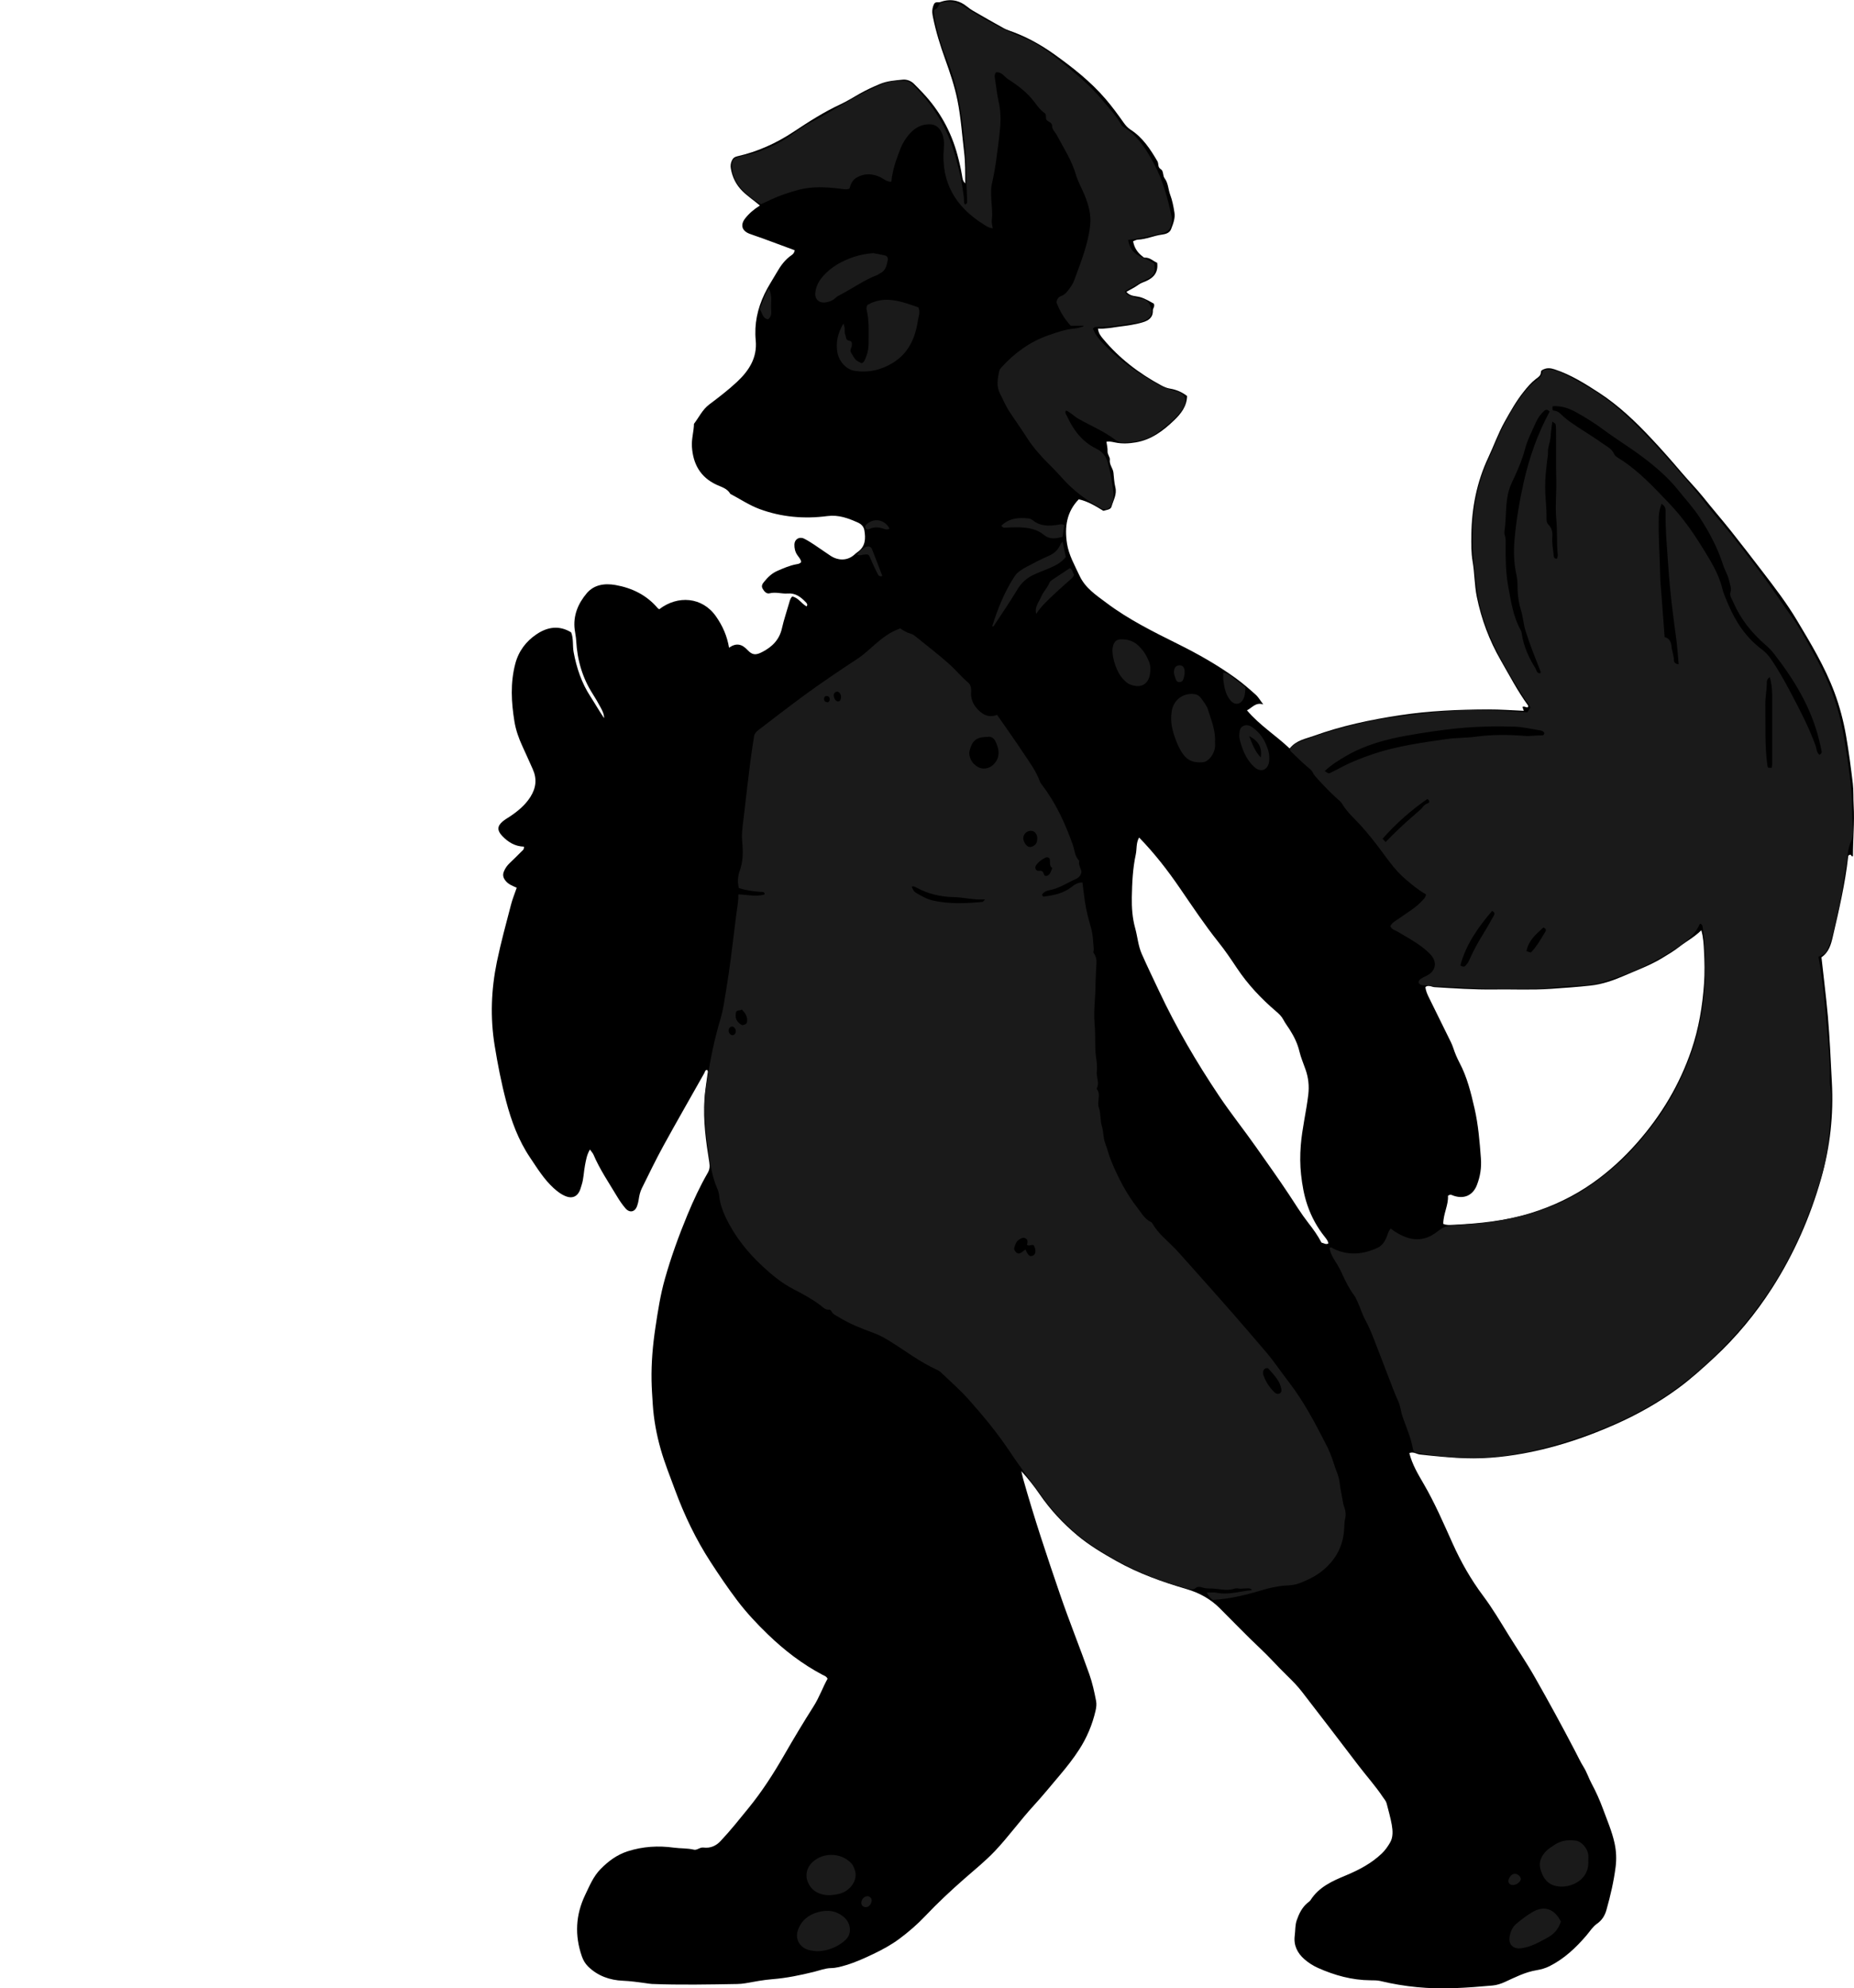 <?xml version="1.0" encoding="utf-8"?>
<!-- Generator: Adobe Illustrator 24.1.2, SVG Export Plug-In . SVG Version: 6.00 Build 0)  -->
<svg version="1.1" id="Layer_1" xmlns="http://www.w3.org/2000/svg" xmlns:xlink="http://www.w3.org/1999/xlink" x="0px" y="0px"
	 width="415.02" height="444.8" viewBox="0 0 415.02 444.8" style="enable-background:new 0 0 415.02 444.8;" xml:space="preserve">
<style type="text/css">
	.st0{fill:#1A1A1A;}
</style>
<g>
	<path d="M315.48,325.07c0.65,2.56,1.93,4.68,3.16,6.8c2.53,4.32,4.5,8.91,6.55,13.46c1.86,4.13,4.08,8.03,6.8,11.66
		c2.09,2.79,3.86,5.79,5.69,8.75c1.98,3.19,4.1,6.3,5.95,9.57c3.08,5.41,6.06,10.87,8.94,16.39c0.64,1.22,1.22,2.48,1.95,3.65
		c0.72,1.16,1.12,2.47,1.77,3.67c0.97,1.8,1.81,3.68,2.52,5.6c0.93,2.54,2.02,5.03,2.61,7.71c0.39,1.78,0.46,3.56,0.24,5.3
		c-0.41,3.25-1.16,6.46-2.05,9.62c-0.35,1.26-0.98,2.32-2.15,3.13c-0.92,0.64-1.56,1.69-2.32,2.58c-2.37,2.77-4.99,5.24-8.29,6.9
		c-0.94,0.47-1.91,0.73-2.92,0.9c-2.53,0.42-4.79,1.59-7.09,2.64c-0.89,0.4-1.81,0.7-2.75,0.78c-2.86,0.26-5.72,0.48-8.59,0.59
		c-5.57,0.22-11.07-0.29-16.49-1.6c-0.72-0.17-1.5-0.15-2.25-0.16c-4.11-0.03-7.98-1.1-11.69-2.75c-1.11-0.49-2.19-1.18-3.1-1.98
		c-1.55-1.37-2.43-3.09-2.14-5.28c0.15-1.14,0.06-2.31,0.45-3.43c0.5-1.44,1.15-2.78,2.33-3.81c0.26-0.22,0.58-0.41,0.76-0.69
		c1.88-2.95,4.86-4.26,7.92-5.53c2.9-1.21,5.69-2.67,8.01-4.88c0.76-0.72,1.35-1.57,1.86-2.44c0.72-1.22,0.62-2.66,0.39-4
		c-0.28-1.61-0.75-3.19-1.15-4.78c-0.14-0.55-0.53-0.95-0.83-1.4c-1.67-2.51-3.7-4.75-5.52-7.14c-4.19-5.49-8.37-10.98-12.6-16.43
		c-1-1.29-2.16-2.48-3.34-3.62c-2.07-1.99-3.95-4.16-6.06-6.13c-3.09-2.9-6.01-5.97-9.02-8.96c-2.08-2.07-4.59-3.44-7.38-4.26
		c-5.46-1.6-10.81-3.5-15.78-6.3c-3.04-1.71-6.05-3.5-8.73-5.74c-3.21-2.68-6.05-5.73-8.43-9.2c-1.23-1.79-2.57-3.49-4.08-5.14
		c0.14,0.58,0.25,1.16,0.41,1.74c2.45,8.69,5.31,17.25,8.24,25.79c2.06,6.01,4.45,11.91,6.57,17.9c0.69,1.95,1.12,3.95,1.51,5.96
		c0.14,0.73,0.05,1.5-0.13,2.24c-0.72,3.1-1.94,5.99-3.66,8.65c-1.3,2.01-2.77,3.88-4.32,5.71c-1.94,2.29-3.84,4.63-5.87,6.84
		c-3.01,3.28-5.6,6.9-8.66,10.14c-2.13,2.25-4.52,4.16-6.83,6.19c-3.03,2.66-5.98,5.41-8.75,8.33c-1.79,1.89-3.75,3.59-5.83,5.13
		c-1.8,1.34-3.8,2.42-5.83,3.39c-1.97,0.94-3.97,1.85-6.07,2.48c-1.11,0.34-2.22,0.65-3.41,0.67c-1.31,0.03-2.54,0.53-3.8,0.84
		c-3.05,0.75-6.11,1.39-9.26,1.64c-2.04,0.16-4.06,0.55-6.07,0.91c-0.61,0.11-1.22,0.15-1.83,0.17c-6.37,0.11-12.74,0.24-19.11-0.01
		c-0.47-0.02-0.95-0.12-1.42-0.18c-1.69-0.23-3.37-0.47-5.09-0.54c-2.93-0.13-5.62-1.07-7.79-3.2c-0.65-0.65-1.08-1.41-1.38-2.26
		c-1.63-4.68-1.4-9.27,0.74-13.73c0.97-2.03,1.83-4.15,3.45-5.79c1.74-1.77,3.66-3.21,6.1-3.99c3.4-1.08,6.82-1.28,10.32-0.8
		c1.49,0.2,3,0.1,4.48,0.45c0.42,0.1,0.8-0.12,1.18-0.28c0.31-0.13,0.6-0.24,0.98-0.19c1.51,0.18,2.77-0.36,3.8-1.46
		c2.21-2.34,4.2-4.85,6.23-7.34c3.04-3.72,5.63-7.75,8.02-11.91c2.12-3.68,4.3-7.32,6.58-10.9c1.26-1.98,2.02-4.18,3.12-6.16
		c-0.26-0.56-0.75-0.68-1.17-0.9c-4.51-2.39-8.5-5.46-12.17-9c-2.47-2.38-4.81-4.88-6.88-7.61c-2.1-2.78-4.06-5.67-5.96-8.6
		c-3.29-5.06-5.88-10.47-7.97-16.14c-1.11-3.01-2.32-5.99-3.2-9.09c-0.94-3.3-1.56-6.65-1.78-10.09c-0.11-1.77-0.24-3.54-0.27-5.32
		c-0.07-3.98,0.28-7.93,0.87-11.85c0.55-3.65,1.11-7.3,2.12-10.86c1.38-4.88,3.1-9.63,5.04-14.31c1.34-3.23,2.81-6.39,4.55-9.41
		c0.44-0.76,0.49-1.46,0.35-2.33c-0.76-4.66-1.39-9.33-1.09-14.07c0.12-1.9,0.44-3.8,0.69-5.69c0.04-0.33,0.19-0.64-0.1-0.93
		c-0.46,0.02-0.46,0.43-0.62,0.71c-3.05,5.42-6.16,10.81-9.15,16.26c-1.71,3.11-3.25,6.32-4.83,9.5c-0.39,0.79-0.59,1.67-0.71,2.56
		c-0.07,0.47-0.19,0.94-0.35,1.39c-0.47,1.38-1.68,1.65-2.63,0.52c-0.71-0.83-1.33-1.74-1.89-2.68c-1.82-3.05-3.84-6-5.24-9.29
		c-0.15-0.36-0.45-0.66-0.8-1.16c-0.72,1.19-0.88,2.38-1.11,3.54c-0.29,1.47-0.28,2.99-0.76,4.43c-0.15,0.45-0.26,0.93-0.47,1.36
		c-0.58,1.2-1.63,1.64-2.91,1.18c-1.11-0.4-2.03-1.11-2.9-1.9c-2.15-1.97-3.66-4.44-5.26-6.82c-2.59-3.84-4.18-8.15-5.35-12.6
		c-1.08-4.1-1.89-8.26-2.57-12.45c-1.02-6.3-0.78-12.52,0.5-18.74c0.89-4.29,2.05-8.51,3.15-12.74c0.32-1.25,0.82-2.46,1.29-3.83
		c-0.9-0.4-1.86-0.74-2.51-1.57c-0.51-0.65-0.69-1.26-0.36-2.07c0.29-0.72,0.71-1.31,1.26-1.84c0.89-0.85,1.78-1.71,2.64-2.59
		c0.27-0.27,0.68-0.49,0.58-1.12c-1.98-0.05-3.57-1.01-4.91-2.45c-1.09-1.17-1.08-2.12,0.11-3.15c0.51-0.45,1.12-0.78,1.69-1.16
		c1.77-1.19,3.38-2.51,4.56-4.36c1.29-2.04,1.5-4.06,0.52-6.23c-0.76-1.68-1.5-3.37-2.28-5.05c-0.84-1.81-1.5-3.66-1.82-5.63
		c-0.69-4.28-0.93-8.54,0.18-12.82c0.75-2.89,2.42-5.08,4.79-6.67c2.39-1.61,5.02-2.07,7.73-0.42c0.57,1.42,0.29,2.96,0.56,4.43
		c0.66,3.54,1.77,6.87,3.75,9.91c1.04,1.6,1.98,3.27,3.07,4.86c0-0.95-0.42-1.74-0.85-2.52c-0.53-0.96-1.06-1.92-1.66-2.84
		c-2.36-3.66-3.51-7.68-3.74-12c-0.04-0.81-0.23-1.62-0.33-2.43c-0.4-3.14,0.75-5.85,2.69-8.15c1.64-1.94,4.01-2.27,6.42-1.85
		c3.74,0.66,6.99,2.25,9.49,5.2c0.08,0.1,0.22,0.15,0.33,0.22c4.13-3.18,9.65-2.77,12.7,1.61c1.49,2.13,2.48,4.37,2.92,7
		c1.56-1.11,2.84-0.87,4.11,0.49c1.11,1.19,1.88,1.21,3.31,0.47c2.22-1.14,3.85-2.74,4.42-5.31c0.43-1.93,1.09-3.81,1.63-5.72
		c0.13-0.46,0.23-0.93,0.65-1.39c1.39,0.24,2.07,1.59,3.23,2.22c0.37-0.47-0.04-0.8-0.28-1.05c-1.07-1.11-2.26-1.97-3.94-1.84
		c-1.35,0.11-2.67-0.4-4.06-0.04c-0.7,0.18-1.24-0.45-1.58-1.09c-0.31-0.6,0.01-1.07,0.36-1.49c0.82-1.01,1.72-1.9,2.97-2.44
		c1.39-0.6,2.76-1.21,4.25-1.48c0.41-0.07,0.82-0.12,1.08-0.52c-0.1-0.63-0.55-1.07-0.89-1.57c-0.48-0.71-0.65-1.51-0.63-2.34
		c0.03-1.17,1.09-1.82,2.16-1.3c0.8,0.39,1.55,0.87,2.29,1.36c1.25,0.82,2.46,1.71,3.72,2.53c1.42,0.92,3.49,1.2,5.15-0.22
		c0.26-0.22,0.51-0.46,0.79-0.65c1.82-1.24,1.87-3.05,1.54-4.94c-0.14-0.8-0.73-1.36-1.42-1.67c-2.17-0.97-4.31-1.79-6.86-1.46
		c-5.15,0.68-10.28,0.24-15.17-1.57c-2.29-0.85-4.37-2.25-6.55-3.4c-0.69-1.24-2-1.53-3.15-2.07c-3.58-1.69-5.2-4.65-5.44-8.5
		c-0.11-1.73,0.43-3.39,0.46-5.1c1.12-1.45,1.87-3.16,3.41-4.32c2.13-1.6,4.25-3.22,6.19-5.03c2.67-2.49,4.6-5.39,4.22-9.33
		c-0.35-3.63,0.39-7.06,1.96-10.36c0.8-1.68,1.83-3.21,2.75-4.81c0.85-1.49,1.85-2.88,3.3-3.87c0.33-0.23,0.65-0.52,0.71-1.11
		c-2.4-0.89-4.82-1.79-7.25-2.68c-0.96-0.35-1.95-0.65-2.9-1.02c-1.68-0.66-2.05-1.98-0.94-3.41c0.89-1.14,1.99-2.06,3.3-2.89
		c-1.32-1.14-2.72-2.05-3.9-3.22c-1.42-1.41-2.25-3.07-2.59-5.02c-0.11-0.63-0.05-1.22,0.21-1.8c0.24-0.54,0.6-0.83,1.21-0.97
		c4.58-1.04,8.74-2.92,12.68-5.53c3.35-2.22,6.76-4.41,10.44-6.11c1.48-0.69,2.88-1.57,4.31-2.38c1.43-0.81,2.92-1.49,4.44-2.13
		c1.67-0.71,3.45-0.84,5.21-1c0.84-0.08,1.77,0.24,2.44,0.89c0.68,0.66,1.33,1.35,1.98,2.03c3.77,3.98,6.36,8.61,7.79,13.91
		c0.41,1.52,0.77,3.05,1.03,4.6c0.1,0.6,0.12,1.21,0.72,1.78c-0.01-2.41,0.03-4.7-0.25-7c-0.47-3.87-0.71-7.75-1.49-11.59
		c-0.65-3.18-1.67-6.2-2.76-9.22c-1.09-3.03-2.05-6.09-2.69-9.24c-0.08-0.4-0.17-0.81-0.19-1.21c-0.02-0.62,0.1-1.21,0.36-1.79
		c0.31-0.72,0.97-0.36,1.44-0.52c2.28-0.82,4.27-0.4,6.09,1.09c0.37,0.3,0.76,0.59,1.17,0.82c2.31,1.33,4.61,2.67,6.95,3.95
		c0.71,0.39,1.51,0.62,2.28,0.91c3.21,1.23,6.18,2.9,8.98,4.89c4.17,2.98,8.2,6.14,11.55,10.05c1.44,1.68,2.75,3.47,4.03,5.28
		c0.44,0.62,0.88,1.13,1.54,1.56c2.71,1.74,4.43,4.37,6.02,7.08c0.32,0.55-0.02,1.3,0.77,1.78c0.62,0.37,0.4,1.45,0.82,2
		c0.85,1.12,0.8,2.48,1.26,3.7c0.48,1.26,0.74,2.63,0.95,3.97c0.21,1.3-0.29,2.54-0.75,3.73c-0.33,0.86-1.24,1.11-2.03,1.21
		c-1.84,0.24-3.54,1.06-5.41,1.13c-0.32,0.01-0.64,0.21-1.06,0.35c0.24,1.37,0.89,2.42,1.92,3.25c0.21,0.17,0.46,0.45,0.68,0.43
		c1.18-0.07,1.93,0.82,2.79,1.15c0.33,2.56-1.22,3.67-3.31,4.43c-0.63,0.23-1.16,0.71-1.75,1.05c-0.58,0.34-1.18,0.65-1.83,1.01
		c0.83,1.08,2.11,0.9,3.17,1.22c1.12,0.34,2.08,0.95,2.97,1.43c0.29,0.68-0.24,1.04-0.22,1.51c0.05,1.61-0.96,2.28-2.32,2.68
		c-1.71,0.51-3.48,0.73-5.24,0.96c-1.55,0.2-3.08,0.53-4.72,0.43c0.1,1.07,0.66,1.72,1.16,2.32c3.63,4.36,8.06,7.73,13.04,10.41
		c0.6,0.32,1.23,0.59,1.92,0.7c1.42,0.23,2.7,0.79,3.82,1.65c-0.06,2.3-1.33,3.93-2.89,5.43c-2.45,2.35-5.09,4.35-8.56,4.94
		c-1.58,0.27-3.14,0.35-4.69,0.02c-0.61-0.13-1.19-0.27-1.91-0.16c0.09,0.72,0.29,1.43,0.25,2.14c-0.04,0.73,0.58,1.33,0.51,1.85
		c-0.16,1.16,0.7,1.92,0.81,2.94c0.12,1.09,0.16,2.19,0.42,3.24c0.41,1.61-0.45,2.93-0.85,4.34c-0.2,0.71-1.09,0.72-1.82,0.95
		c-1.7-1.03-3.44-2.12-5.51-2.58c-2.73,2.8-3.2,6.2-2.64,9.87c0.4,2.62,1.72,4.87,2.81,7.23c1.29,2.77,3.7,4.33,5.98,6.04
		c4.99,3.76,10.57,6.51,16.14,9.28c4.48,2.23,8.82,4.68,12.87,7.62c1.54,1.12,3,2.37,4.42,3.65c0.64,0.57,1.07,1.36,1.72,2.2
		c-1.69-0.55-2.45,0.71-3.65,1.32c2.84,3.36,6.45,5.59,9.56,8.54c1.45-1.85,3.5-2.15,5.34-2.81c6.26-2.26,12.75-3.64,19.32-4.63
		c6.57-1,13.2-1.28,19.83-1.3c2.64-0.01,5.28,0.2,7.92,0.31c-0.1-0.29-0.2-0.58-0.3-0.86c0.45-0.27,0.81,0.21,1.22,0.06
		c0.02-0.13,0.1-0.3,0.05-0.37c-2.35-3.22-4.18-6.74-6.16-10.18c-2.54-4.42-4.31-9.14-5.33-14.15c-0.53-2.62-0.49-5.29-0.94-7.92
		c-0.33-1.97-0.31-3.95-0.28-5.94c0.08-6.02,1.2-11.8,3.78-17.29c1.25-2.66,2.23-5.45,3.67-8.02c1.3-2.33,2.61-4.66,4.29-6.75
		c0.81-1.02,1.65-2.01,2.68-2.8c0.54-0.41,1.15-0.74,1.15-1.57c0-0.37,0.39-0.52,0.71-0.65c0.81-0.33,1.57-0.21,2.39,0.06
		c3.62,1.19,6.8,3.2,9.96,5.25c4.38,2.86,8.13,6.44,11.68,10.23c2.32,2.47,4.56,5.01,6.75,7.59c1.58,1.86,3.31,3.6,4.85,5.52
		c2.04,2.56,4.19,5.03,6.23,7.59c2.38,2.99,4.7,6.02,7.03,9.05c2.71,3.53,5.42,7.06,7.7,10.88c3.11,5.2,6.25,10.39,8.39,16.11
		c1.18,3.16,2.03,6.39,2.61,9.69c0.62,3.56,1.09,7.15,1.52,10.74c0.19,1.62,0.09,3.28,0.19,4.91c0.22,3.8-0.17,7.58-0.16,11.34
		c-0.44,0.15-0.39-0.44-0.61-0.33c-0.38,0.05-0.44,0.23-0.46,0.43c-0.68,6.06-2.06,11.99-3.44,17.91c-0.4,1.72-0.87,3.48-2.54,4.61
		c0.22,1.96,0.46,3.92,0.67,5.89c0.27,2.44,0.56,4.88,0.77,7.32c0.42,4.9,0.63,9.82,0.89,14.73c0.4,7.32-0.39,14.46-2.38,21.48
		c-2.48,8.74-6.12,16.99-11.02,24.62c-3.67,5.71-7.98,10.92-12.98,15.55c-2.56,2.37-5.14,4.7-7.96,6.78
		c-4.43,3.26-9.2,5.93-14.21,8.15c-6.02,2.66-12.22,4.78-18.68,6.12c-4.9,1.01-9.82,1.59-14.85,1.42
		c-3.42-0.12-6.81-0.46-10.21-0.84C317.05,325.26,316.38,324.71,315.48,325.07z M323.07,273.79c0.81,0.33,1.44,0.25,2.04,0.22
		c5.95-0.27,11.85-0.86,17.57-2.64c5-1.55,9.68-3.78,13.94-6.8c3.64-2.57,6.89-5.57,9.85-8.93c5.41-6.13,9.51-12.99,12.15-20.72
		c1.64-4.81,2.48-9.8,2.83-14.85c0.17-2.45,0.12-4.94-0.01-7.4c-0.08-1.43-0.13-2.92-0.6-4.56c-1.62,1.59-3.39,2.5-4.95,3.72
		c-1.25,0.97-2.6,1.77-3.95,2.58c-2.65,1.59-5.56,2.64-8.37,3.87c-2.37,1.03-4.86,1.9-7.45,2.19c-2.98,0.34-5.98,0.53-8.97,0.74
		c-4.24,0.3-8.49,0.08-12.74,0.14c-4.45,0.06-8.88-0.25-13.32-0.52c-0.64-0.04-1.3-0.59-2.01-0.02c0.08,0.87,0.45,1.68,0.84,2.46
		c1.4,2.88,2.85,5.74,4.25,8.62c0.42,0.86,0.87,1.69,1.17,2.62c0.36,1.1,0.82,2.18,1.36,3.21c1.72,3.23,2.57,6.74,3.38,10.26
		c0.84,3.66,1.14,7.39,1.42,11.14c0.16,2.11-0.15,4.08-0.9,6c-0.91,2.34-2.93,3.2-5.31,2.34c-0.3-0.11-0.6-0.37-1.16,0.05
		C324.27,269.54,323.08,271.52,323.07,273.79z M254.99,187.36c-0.71,1.23-0.48,2.57-0.75,3.81c-0.68,3.15-0.82,6.38-0.88,9.57
		c-0.04,2.28,0.12,4.65,0.75,6.9c0.53,1.9,0.66,3.91,1.46,5.73c1.24,2.81,2.58,5.57,3.89,8.35c3.84,8.18,8.4,15.95,13.43,23.45
		c2.62,3.91,5.57,7.58,8.27,11.43c2.48,3.53,5,7.03,7.38,10.63c1.41,2.14,2.76,4.33,4.33,6.35c1.1,1.4,2.12,2.82,2.95,4.41
		c0.49,0.08,0.95,0.51,1.54,0.19c-0.06-0.21-0.09-0.43-0.19-0.6c-0.17-0.29-0.37-0.57-0.59-0.84c-1.73-2.15-3.02-4.51-3.92-7.14
		c-0.76-2.22-1.15-4.48-1.41-6.8c-0.24-2.19-0.24-4.38-0.07-6.56c0.3-3.81,1.23-7.54,1.68-11.34c0.23-1.97,0.03-3.8-0.61-5.63
		c-0.47-1.35-1.05-2.69-1.38-4.07c-0.42-1.77-1.2-3.33-2.15-4.84c-0.48-0.75-1.03-1.46-1.44-2.25c-0.4-0.75-0.96-1.29-1.6-1.83
		c-3.34-2.85-6.34-6.02-8.79-9.7c-1.33-1.99-2.67-3.98-4.17-5.85c-3.08-3.86-5.8-7.96-8.59-12.02
		C261.4,194.72,258.43,190.89,254.99,187.36z"/>
</g>
<g>
	<path class="st0" d="M319.2,200.07c-1.77-0.98-3.21-2.21-4.67-3.47c-2.04-1.76-3.57-3.87-5.14-6.01c-1.48-2.02-3.04-3.99-4.72-5.86
		c-1.45-1.61-3.13-3.02-4.25-4.93c-0.27-0.46-0.73-0.81-1.14-1.17c-1.52-1.34-2.9-2.82-4.27-4.31c-0.42-0.46-0.86-0.89-1.12-1.46
		c-0.27-0.59-0.77-0.91-1.24-1.31c-1.27-1.09-2.47-2.28-3.68-3.45c-0.13-0.13-0.17-0.36-0.27-0.58c0.63-0.87,1.55-1.35,2.5-1.71
		c5.58-2.07,11.29-3.73,17.15-4.81c3.22-0.6,6.49-0.92,9.74-1.37c3.73-0.51,7.49-0.6,11.23-0.77c4.16-0.2,8.32,0.32,12.58,0.48
		c0.18-0.28,0.43-0.66,0.68-1.03c-0.23-0.79-0.84-1.28-1.24-1.9c-3.23-5.09-6.38-10.22-8.54-15.88c-1.02-2.69-1.81-5.44-2.17-8.31
		c-0.59-4.68-1.18-9.36-0.98-14.1c0.22-5.39,1.28-10.57,3.59-15.48c0.79-1.67,1.43-3.41,2.2-5.08c1.79-3.86,3.8-7.58,6.62-10.81
		c0.64-0.73,1.39-1.32,2.14-1.91c0.67-0.53,1.16-1.07,1.07-1.99c1.59-0.43,2.93-0.07,4.27,0.53c2.25,1.01,4.36,2.28,6.48,3.52
		c3.67,2.16,6.87,4.89,9.9,7.88c2.97,2.94,5.82,5.98,8.56,9.11c2.43,2.77,4.87,5.53,7.11,8.47c1.98,2.61,4.21,5.03,6.24,7.6
		c2.46,3.11,4.88,6.26,7.23,9.46c2.1,2.87,4.05,5.85,6.14,8.73c1.41,1.95,2.55,4.06,3.73,6.14c1.35,2.38,2.64,4.79,3.79,7.27
		c1.99,4.3,3.3,8.83,4.08,13.51c0.89,5.33,1.74,10.65,1.79,16.08c0.01,1.4,0.08,2.83,0.2,4.24c0.08,0.96,0,1.87-0.43,2.79
		c-0.83,1.76-0.74,3.74-1.11,5.61c-0.62,3.15-0.88,6.36-1.65,9.49c-0.48,1.92-0.86,3.87-1.35,5.79c-0.25,0.99-0.58,1.97-0.98,2.91
		c-0.56,1.33-0.62,1.33-2.22,2.06c1.04,5.4,1.47,10.9,1.94,16.39c0.31,3.67,0.72,7.36,0.6,11.06c-0.04,1.38,0.35,2.71,0.3,4.08
		c-0.18,5.19-0.35,10.38-1.6,15.46c-0.91,3.73-2.2,7.34-3.57,10.91c-1.94,5.06-4.32,9.92-7.16,14.53
		c-2.99,4.84-6.47,9.31-10.36,13.48c-3.28,3.52-6.8,6.74-10.59,9.66c-6.4,4.93-13.53,8.52-21.11,11.26
		c-4.96,1.79-9.99,3.31-15.19,4.26c-5.47,1-10.96,1.35-16.5,0.76c-2.37-0.25-4.74-0.5-7.12-0.96c-0.15-0.25-0.36-0.47-0.4-0.72
		c-0.42-2.51-1.46-4.82-2.3-7.2c-0.41-1.15-0.47-2.39-0.99-3.52c-0.79-1.73-1.45-3.51-2.13-5.29c-1.16-2.98-2.27-5.98-3.45-8.95
		c-0.52-1.32-1.08-2.64-1.76-3.88c-0.73-1.32-1.13-2.77-1.77-4.13c-0.23-0.49-0.42-1-0.76-1.45c-1.12-1.48-1.93-3.14-2.7-4.82
		c-0.42-0.92-0.89-1.82-1.46-2.69c-0.61-0.92-1.19-1.95-1.35-3.12c0.4-0.26,0.66,0.08,0.93,0.21c3.34,1.59,6.64,1.25,9.87-0.25
		c1.01-0.47,1.62-1.46,2.02-2.49c0.22-0.56,0.32-1.17,0.86-1.79c1.15,0.89,2.35,1.58,3.72,2.03c2.64,0.85,4.88,0.15,6.89-1.47
		c0.83-0.67,1.59-1.05,2.69-1.2c2.72-0.36,5.45-0.31,8.17-0.69c6.96-0.99,13.67-2.7,19.84-6.19c3.35-1.89,6.4-4.2,9.29-6.73
		c2.89-2.53,5.39-5.44,7.74-8.45c2.01-2.58,3.81-5.34,5.33-8.26c1.71-3.27,3.18-6.66,4.28-10.2c0.89-2.88,1.49-5.81,1.92-8.79
		c0.7-4.77,0.53-9.56,0.33-14.35c-0.05-1.09-0.23-2.17-0.37-3.25c-0.04-0.28-0.21-0.5-0.46-0.65c-0.06,0.02-0.15,0.02-0.17,0.06
		c-1.45,3.27-4.42,4.93-7.25,6.67c-4.57,2.81-9.49,4.86-14.63,6.37c-1.77,0.52-3.59,0.75-5.46,0.77c-2.18,0.03-4.36,0.29-6.53,0.53
		c-0.61,0.07-1.21,0.15-1.83,0.15c-3.7,0-7.4,0.08-11.1,0c-3.83-0.08-7.65-0.31-11.47-0.49c-1.15-0.05-2.29-0.16-3.43-0.27
		c-0.46-0.05-0.99-0.04-1.24-0.6c-0.03-0.66,0.54-0.86,0.98-1.15c0.29-0.18,0.62-0.3,0.92-0.46c2.09-1.1,2.28-3.15,0.63-4.83
		c-2.09-2.13-4.71-3.44-7.2-4.95c-0.56-0.34-1.32-0.44-1.67-1.26c0.44-0.85,1.33-1.26,2.08-1.8c1.78-1.27,3.7-2.35,5.18-4.01
		C318.77,201.05,319.14,200.74,319.2,200.07z M407.26,168.85c0.34-0.15,0.59-0.38,0.51-0.78c-0.18-0.87-0.36-1.73-0.58-2.59
		c-1.79-7.26-5.59-13.47-10.12-19.29c-0.55-0.7-1.17-1.32-1.85-1.91c-3.08-2.68-5.61-5.8-7.23-9.59c-0.3-0.69-0.85-1.41-0.64-2.12
		c0.31-1.03-0.11-1.85-0.31-2.77c-0.27-1.22-0.96-2.26-1.33-3.44c-1.19-3.74-3.03-7.17-5.14-10.46c-1.45-2.25-3.27-4.2-4.93-6.28
		c-2.32-2.92-5.14-5.27-8.07-7.48c-2.72-2.05-5.66-3.82-8.4-5.85c-2.04-1.52-4.17-2.86-6.38-4.09c-1.61-0.89-3.33-1.46-5.23-1.32
		c-0.07,0.45-0.11,0.97,0.24,0.98c1.09,0.04,1.66,0.89,2.34,1.47c0.94,0.81,1.94,1.49,2.97,2.16c1.95,1.26,3.92,2.5,5.82,3.84
		c0.87,0.61,1.89,1.09,2.37,2.2c0.21,0.49,0.74,0.79,1.21,1.08c4.33,2.72,7.76,6.46,11.25,10.11c2.79,2.93,5.14,6.23,7.26,9.67
		c1.79,2.91,3.66,5.78,4.49,9.18c0.29,1.19,0.81,2.32,1.28,3.45c1.7,4.04,4.03,7.61,7.61,10.26c0.82,0.61,1.5,1.37,2.09,2.24
		c1.55,2.27,2.89,4.65,4.17,7.06c2.11,3.98,4.22,7.97,5.76,12.23C406.66,167.49,406.63,168.31,407.26,168.85z M346.9,92.05
		c-0.49-0.44-0.84-0.49-1.22-0.15c-0.83,0.75-1.46,1.66-1.9,2.66c-0.89,2-1.91,3.95-2.46,6.08c-0.51,1.99-1.32,3.88-2.15,5.73
		c-0.46,1.02-0.98,1.98-1.32,3.07c-0.96,3.05-0.59,6.24-1.06,9.33c-0.05,0.33-0.03,0.7,0.07,1.02c0.25,0.74,0.19,1.49,0.18,2.24
		c-0.02,3.01,0.02,6.01,0.55,8.99c0.62,3.42,1.11,6.87,2.84,9.98c0.13,0.23,0.18,0.51,0.22,0.77c0.41,2.8,1.55,5.32,3.03,7.68
		c0.25,0.4,0.29,1.27,1.15,1.16c0.01-0.12,0.07-0.27,0.03-0.37c-1.18-3.02-2.4-6.02-3.37-9.13c-0.47-1.5-0.54-3.04-1-4.53
		c-0.46-1.48-0.72-3.03-0.77-4.6c-0.03-1.09,0-2.21-0.24-3.26c-0.59-2.62-0.69-5.21-0.46-7.91c0.38-4.37,1.11-8.66,2.06-12.93
		C342.33,102.38,344.16,97.1,346.9,92.05z M296.54,172.49c0.52,0.33,0.79,0.68,1.27,0.41c0.6-0.33,1.23-0.6,1.83-0.93
		c2.46-1.36,5.06-2.38,7.72-3.28c5.34-1.8,10.89-2.55,16.44-3.35c2.16-0.31,4.36-0.24,6.51-0.53c3.62-0.49,7.24-0.47,10.85-0.19
		c1.37,0.11,2.7-0.13,4.05-0.11c0.28,0,0.49-0.19,0.49-0.53c-0.24-0.5-0.75-0.56-1.21-0.63c-1.82-0.29-3.63-0.73-5.46-0.79
		c-4.29-0.14-8.58-0.04-12.86,0.39c-3.73,0.37-7.44,0.94-11.13,1.59c-4.72,0.83-9.32,2.08-13.53,4.47
		C299.78,170,298.1,171.05,296.54,172.49z M371.94,112.71c-0.41,1.06-0.59,1.96-0.62,2.94c-0.13,4.45,0.24,8.88,0.32,13.32
		c0.02,1.29,0.17,2.57,0.26,3.86c0.24,3.19,0.48,6.38,0.73,9.7c1.06,0.24,1.45,1.07,1.54,2.08c0.09,1.02,0.52,1.98,0.53,3.02
		c0.01,0.45,0.25,0.93,1.07,0.96c-0.19-1.98-0.3-3.95-0.57-5.89c-0.73-5.27-1.39-10.55-1.74-15.85c-0.27-4.08-0.68-8.16-0.61-12.26
		C372.86,113.89,372.81,113.23,371.94,112.71z M347.49,94.31c-0.16,1.36-0.34,2.42-0.4,3.49c-0.07,1.14-0.63,2.17-0.57,3.33
		c0.03,0.61-0.11,1.22-0.18,1.82c-0.23,2.03-0.48,4.07-0.46,6.1c0.02,2.29,0.35,4.58,0.31,6.88c-0.01,0.54,0.02,1.06,0.48,1.5
		c0.73,0.71,0.9,1.65,0.82,2.63c-0.12,1.44,0.19,2.85,0.31,4.27c0.03,0.37,0.17,0.66,0.67,0.66c0.31-0.38,0.24-0.84,0.2-1.31
		c-0.22-2.44-0.05-4.9-0.28-7.35c-0.28-2.94,0.04-5.91-0.02-8.87c-0.08-3.79-0.03-7.59-0.05-11.38c0-0.41-0.02-0.82-0.12-1.22
		C348.15,94.72,347.89,94.62,347.49,94.31z M396.6,171.76c0.05-0.34,0.1-0.54,0.1-0.74c0.01-5.2,0.02-10.41,0-15.61
		c-0.01-1.35-0.17-2.71-0.54-3.94c-0.36,0.27-0.65,0.61-0.65,1.12c0,1.71-0.37,3.38-0.34,5.1c0.08,4.57-0.16,9.16,0.48,13.71
		c0.02,0.12,0.13,0.23,0.2,0.36C396.06,171.76,396.26,171.76,396.6,171.76z M326.9,215.98c0.55,0.35,0.9,0.33,1.15,0.06
		c0.31-0.35,0.62-0.74,0.8-1.17c0.94-2.13,2.05-4.16,3.28-6.13c0.79-1.27,1.51-2.6,2.26-3.9c0.25-0.43,0.21-0.78-0.39-1.05
		C330.92,207.41,328.17,211.23,326.9,215.98z M310.17,188.38c1.96-2.03,3.97-3.95,6.08-5.76c0.57-0.49,1.11-1,1.68-1.48
		c0.57-0.48,0.87-1.24,1.74-1.45c0.35-0.09,0.42-0.65-0.17-0.94c-3.68,2.54-7.01,5.49-10.01,8.88
		C309.77,187.93,309.95,188.13,310.17,188.38z M341.7,212.79c0.39,0.12,0.69,0.22,0.98,0.31c1.34-1.38,2.26-3.04,3.24-4.66
		c0.3-0.5,0.02-0.74-0.43-0.95C343.84,208.98,342.14,210.42,341.7,212.79z"/>
	<path class="st0" d="M233.27,200.17c0.07,0.24,0.22,0.43,0.43,0.4c2.17-0.29,4.29-0.69,6.11-2.09c0.66-0.51,1.39-1.11,2.5-1.05
		c0.19,1.48,0.35,2.88,0.55,4.27c0.29,2.03,0.84,3.99,1.39,5.96c0.42,1.51,0.46,3.08,0.59,4.63c0.03,0.32-0.21,0.69,0.02,0.99
		c0.88,1.16,0.52,2.47,0.5,3.73c-0.02,1.02-0.12,2.04-0.12,3.06c0,2.99-0.48,5.97-0.21,8.97c0.17,1.9,0.1,3.81,0.16,5.7
		c0.05,1.62,0.52,3.3,0.33,4.92c-0.15,1.33,0.68,2.63-0.04,3.91c1.08,1.28,0.01,2.8,0.5,4.21c0.46,1.31,0.27,2.84,0.68,4.17
		c0.39,1.28,0.27,2.61,0.76,3.87c0.49,1.27,0.79,2.61,1.32,3.88c1.55,3.75,3.38,7.34,5.9,10.53c0.9,1.15,1.61,2.53,3.06,3.18
		c0.11,0.05,0.21,0.18,0.27,0.3c1.33,2.32,3.46,3.91,5.26,5.81c0.69,0.73,1.36,1.5,2.04,2.26c3.68,4.09,7.32,8.21,10.95,12.34
		c2.38,2.72,4.72,5.48,7.08,8.22c1.87,2.18,3.46,4.58,5.21,6.84c3.32,4.3,5.83,9.08,8.3,13.89c0.72,1.39,1.33,2.87,1.77,4.36
		c0.42,1.4,1.12,2.71,1.29,4.2c0.15,1.41,0.49,2.8,0.71,4.2c0.07,0.4,0.14,0.78,0.29,1.18c0.34,0.87,0.46,1.78,0.24,2.73
		c-0.16,0.65-0.17,1.35-0.2,2.03c-0.16,3.42-1.34,6.24-3.88,8.73c-1.86,1.82-3.95,2.85-6.26,3.72c-1.45,0.54-2.97,0.4-4.45,0.64
		c-1.09,0.17-2.15,0.39-3.2,0.7c-3.8,1.13-7.62,2.14-11.63,2.35c-0.57-0.37-0.97-0.87-1.35-1.62c0.86,0,1.55-0.11,2.18,0.02
		c2.69,0.57,5.24-0.37,7.91-0.57c-0.34-0.57-0.81-0.38-1.21-0.4c-0.41-0.02-0.82,0.07-1.23,0.07c-0.48,0-1-0.18-1.42-0.03
		c-1.77,0.62-3.5,0.02-5.25-0.02c-0.68-0.01-1.36,0-2.03-0.24c-0.45-0.16-1.03-0.2-1.39,0.1c-0.72,0.59-1.4,0.3-2.12,0.12
		c-5.66-1.48-11.04-3.66-16.12-6.53c-2.74-1.55-5.45-3.19-7.88-5.19c-3.01-2.48-5.72-5.28-8.02-8.46c-2.48-3.44-5.1-6.79-7.44-10.32
		c-2.81-4.23-6.03-8.12-9.4-11.89c-1.87-2.09-4-3.93-6.03-5.87c-0.29-0.28-0.65-0.52-1.02-0.68c-3.7-1.67-6.91-4.15-10.33-6.27
		c-1.17-0.73-2.34-1.41-3.63-1.88c-2.77-1.01-5.51-2.08-8.02-3.63c-0.58-0.36-1.24-0.59-1.57-1.27c-0.08-0.16-0.3-0.37-0.44-0.36
		c-0.96,0.11-1.51-0.6-2.13-1.07c-1.88-1.39-3.91-2.48-5.98-3.55c-2.49-1.28-4.68-3.07-6.75-4.98c-3.45-3.19-6.35-6.8-8.38-11.07
		c-0.71-1.5-1.25-3.04-1.43-4.69c-0.07-0.63-0.21-1.22-0.46-1.78c-1.11-2.53-1.52-5.23-1.93-7.93c-0.51-3.38-0.83-6.78-0.92-10.21
		c-0.06-2.15,0.3-4.24,0.63-6.32c0.7-4.52,1.62-9.01,2.94-13.41c0.63-2.08,0.91-4.27,1.27-6.43c0.41-2.43,0.76-4.86,1.08-7.3
		c0.43-3.25,0.78-6.51,1.21-9.76c0.19-1.42,0.49-2.82,0.45-4.41c2.04,0.08,3.98,0.59,5.88,0.02c0.03-0.61-0.38-0.55-0.69-0.57
		c-1.7-0.1-3.38-0.34-5.06-0.84c-0.36-1.35-0.26-2.64,0.18-3.87c0.78-2.18,0.77-4.37,0.55-6.66c-0.18-1.87,0.18-3.81,0.39-5.71
		c0.46-4.14,0.97-8.27,1.48-12.4c0.22-1.76,0.53-3.51,0.78-5.26c0.09-0.67,0.52-1.12,1-1.49c3.32-2.53,6.62-5.08,9.98-7.56
		c3.96-2.91,8.04-5.65,12.15-8.35c1.42-0.93,2.67-2.13,3.96-3.25c1.66-1.43,3.37-2.77,5.64-3.56c0.65,0.45,1.43,0.94,2.36,1.18
		c0.5,0.13,0.96,0.52,1.38,0.86c2.39,1.92,4.81,3.81,7.11,5.83c1.51,1.33,2.79,2.93,4.35,4.24c0.53,0.44,0.74,1.23,0.67,2.07
		c-0.1,1.26,0.26,2.46,1.06,3.45c1.24,1.54,2.74,2.49,4.75,1.71c2.07,2.98,4.09,5.79,5.99,8.68c1.3,1.97,2.74,3.87,3.55,6.13
		c0.11,0.32,0.32,0.61,0.53,0.88c3.11,4.06,5.21,8.64,6.9,13.43c0.42,1.2,0.42,2.56,1.42,3.52c-0.18,0.76,0.16,1.39,0.42,2.08
		c0.26,0.7-0.31,1.61-1.08,1.95c-1.99,0.88-3.81,2.16-6.02,2.55C234.31,199.27,233.61,199.52,233.27,200.17z M221,164.85
		c-2.44,0.03-3.38,0.85-3.95,3.06c-0.32,1.24,0.4,3.02,2.11,3.79c1.31,0.59,2.83,0.06,3.74-1.27c1.02-1.49,0.66-2.98-0.01-4.46
		C222.52,165.15,221.91,164.67,221,164.85z M220.5,201.2c-2.62,0.17-4.81-0.47-7.04-0.51c-3-0.05-5.8-0.76-8.43-2.18
		c-0.3-0.16-0.6-0.35-0.94-0.11c0.51,1.01,0.49,1.03,1.01,1.35c1.16,0.71,2.37,1.39,3.7,1.7c3.7,0.84,7.45,0.65,11.19,0.31
		C220.04,201.76,220.07,201.68,220.5,201.2z M285.9,311.82c0.67,0.06,1.03-0.36,0.94-0.96c-0.27-1.95-1.67-3.24-2.85-4.63
		c-0.36-0.43-1.16-0.02-1.22,0.56c-0.03,0.27-0.05,0.57,0.04,0.81c0.51,1.52,1.38,2.82,2.53,3.92
		C285.53,311.71,285.82,311.78,285.9,311.82z M229.55,279.52c0.57,1.3,0.94,1.63,1.53,1.43c0.8-0.27,0.93-1.17,0.34-2.36
		c-0.49-0.28-1.04,0.28-1.52-0.11c0.13-0.55,0.29-1.1-0.34-1.45c-0.51-0.28-0.94-0.01-1.35,0.22c-0.72,0.4-0.94,1.15-1.15,1.86
		c-0.13,0.43,0.13,0.79,0.44,1.08c0.36,0.33,0.75,0.27,1.12,0.02C228.9,280.01,229.16,279.8,229.55,279.52z M235.55,194.17
		c-0.73-0.45-0.42-1.22-0.55-1.91c-0.07-0.41-0.54-0.59-0.99-0.38c-0.81,0.38-1.51,0.91-2.05,1.63c-0.43,0.57-0.11,1.4,0.59,1.3
		c0.86-0.13,0.95,0.29,1.17,0.86c0.14,0.35,0.53,0.37,0.87,0.16C235.16,195.47,235.29,194.86,235.55,194.17z M232.2,187.5
		c-0.02-0.86-0.54-1.53-1.23-1.63c-0.81-0.11-1.57,0.39-1.85,1.21c-0.23,0.69,0.24,1.81,0.95,2.26c0.5,0.32,1.28,0.07,1.77-0.52
		C232.18,188.43,232.14,187.95,232.2,187.5z M166.12,229.35c0.5-0.1,1-0.18,1.1-0.75c0.19-1.11-0.36-1.92-1.16-2.78
		c-0.37,0.37-0.93,0.03-1.29,0.56C164.45,227.7,164.9,228.7,166.12,229.35z M187.47,154.7c-0.19,0.06-0.33,0.07-0.44,0.14
		c-0.4,0.25-0.47,0.65-0.35,1.06c0.13,0.46,0.33,0.92,0.88,1.01c0.29,0.05,0.52-0.14,0.61-0.41c0.17-0.54,0.14-1.07-0.25-1.52
		C187.79,154.85,187.6,154.78,187.47,154.7z M164.72,230.66c-0.04-0.58-0.56-1.14-0.99-1c-0.42,0.13-0.64,0.47-0.63,0.91
		c0.01,0.59,0.54,1.11,0.99,1C164.56,231.45,164.7,231.08,164.72,230.66z M185.37,157.11c0.19-0.13,0.39-0.34,0.37-0.72
		c-0.03-0.48-0.32-0.71-0.77-0.68c-0.42,0.02-0.51,0.36-0.5,0.7C184.5,156.87,184.76,157.11,185.37,157.11z"/>
	<path class="st0" d="M242.48,72.87c-0.94,0-1.88,0-2.8,0c-1.46-1.58-2.48-3.34-3.21-5.28c0.16-0.63,0.4-1.13,1.08-1.37
		c0.87-0.31,1.42-1.05,1.93-1.77c0.4-0.55,0.77-1.15,1-1.79c1.47-4.03,3.11-8.02,3.56-12.33c0.24-2.28-0.36-4.47-1.21-6.58
		c-0.64-1.58-1.52-3.06-2-4.71c-0.92-3.18-2.73-5.91-4.25-8.79c-0.37-0.71-1.11-1.25-1.06-2.17c0-0.07-0.02-0.14-0.04-0.2
		c-0.24-0.63-1.12-0.68-1.29-1.23c-0.14-0.45,0.11-1.06-0.39-1.39c-0.93-0.63-1.57-1.53-2.21-2.39c-1.61-2.15-3.69-3.72-5.91-5.14
		c-0.87-0.56-1.41-1.68-2.71-1.54c-0.46,0.52-0.29,1.13-0.2,1.72c0.26,1.69,0.44,3.39,0.82,5.06c0.57,2.52,0.4,5.01,0.09,7.54
		c-0.44,3.6-0.84,7.19-1.67,10.73c-0.18,0.79-0.16,1.64-0.15,2.45c0.03,1.86,0.4,3.71,0.15,5.58c-0.07,0.57,0.13,1.17,0.22,1.81
		c-0.9-0.09-1.51-0.54-2.14-0.94c-6.18-3.89-9.43-9.31-8.83-16.78c0.11-1.37,0.1-2.73-0.62-3.99c-0.65-1.12-1.49-1.62-2.85-1.56
		c-1.64,0.08-2.9,0.78-3.96,1.9c-0.99,1.05-1.75,2.25-2.29,3.62c-0.93,2.36-1.76,4.74-2.01,7.31c-1.05,0.07-1.69-0.63-2.47-1
		c-1.76-0.83-3.51-0.93-5.27,0.07c-0.99,0.56-1.35,1.48-1.65,2.5c-0.74,0.27-1.48,0.07-2.22-0.01c-3-0.36-6.01-0.53-8.97,0.22
		c-2.45,0.63-4.84,1.47-7.12,2.59c-0.49,0.24-0.99,0.45-1.48,0.67c-1.72-0.98-3.23-2.15-4.52-3.59c-1.24-1.38-1.89-3-1.97-4.84
		c-0.07-1.4,0.24-1.81,1.6-2.19c1.45-0.4,2.94-0.64,4.36-1.15c2.92-1.05,5.65-2.4,8.12-4.31c1.23-0.95,2.61-1.73,4.01-2.46
		c2.9-1.53,5.69-3.27,8.55-4.88c2.26-1.27,4.57-2.45,6.96-3.46c1.62-0.69,3.32-0.76,5.04-0.72c0.99,0.02,1.64,0.65,2.26,1.28
		c3.92,4.03,6.91,8.66,8.62,14.03c1.12,3.52,1.95,7.12,2.38,10.8c0.06,0.52-0.05,1.07,0.23,1.55c0.45-0.08,0.52-0.41,0.51-0.77
		c-0.05-1.37-0.12-2.73-0.17-4.1c-0.08-2.39-0.05-4.79-0.25-7.18c-0.6-7.09-1.5-14.13-4.27-20.79c-1.06-2.53-1.81-5.16-2.4-7.84
		c-0.1-0.47-0.2-0.94-0.24-1.41c-0.06-0.54-0.26-1.42,0.12-1.55c0.78-0.25,0.75-0.99,1.19-1.4c0.17-0.16,0.35-0.15,0.55-0.19
		c1.58-0.26,2.98-0.16,4.47,0.79c3.67,2.34,7.46,4.52,11.45,6.25c1.43,0.62,2.92,1.1,4.3,1.86c2.77,1.52,5.2,3.49,7.63,5.48
		c2.74,2.25,5.42,4.58,7.71,7.3c1.49,1.77,3.1,3.46,4.28,5.48c0.14,0.23,0.29,0.51,0.51,0.64c3.31,1.99,5.22,5.12,6.98,8.39
		c1.97,3.65,3.01,7.62,3.89,11.63c0.09,0.39,0.07,0.82,0.05,1.23c-0.08,1.57-0.78,2.35-2.32,2.68c-2.46,0.53-4.89,1.19-7.43,1.42
		c0.3,2.42,1.92,3.52,3.81,4.21c0.73,0.27,1.31,0.67,2.02,1.08c0.03,0.36,0.08,0.77,0.09,1.17c0.04,1-0.39,1.65-1.31,2.1
		c-1.6,0.78-3.14,1.67-4.7,2.53c-0.23,0.12-0.42,0.3-0.68,0.48c0.51,1,1.53,0.94,2.3,1.29c0.49,0.22,1.05,0.29,1.59,0.37
		c1.32,0.2,1.77,1.2,2.07,2.28c0.26,0.94-0.14,1.76-0.99,2.27c-0.78,0.47-1.65,0.71-2.53,0.81c-2.85,0.31-5.66,1-8.56,0.88
		c-0.32-0.01-0.68-0.03-1.01,0.4c0.58,1.5,1.69,2.71,2.82,3.87c3.47,3.55,7.58,6.24,11.87,8.68c1.26,0.72,2.63,1.1,4.02,1.45
		c1.79,0.45,2.49,1.93,1.62,3.54c-0.86,1.59-2.21,2.78-3.56,3.94c-0.78,0.67-1.63,1.25-2.45,1.87c-2.12,1.6-4.64,1.94-7.17,2.12
		c-0.72,0.05-1.52-0.13-2.13-0.6c-2.53-1.92-5.45-3.13-8.19-4.67c-1-0.56-1.78-1.43-2.82-1.9c-0.4,0.5-0.01,0.85,0.15,1.18
		c1.42,3.13,3.39,5.79,6.57,7.35c1.36,0.67,2.19,1.62,2.61,3.14c0.65,2.32,1.03,4.67,1.28,7.04c0.07,0.72-0.09,1.5-0.31,2.2
		c-0.31,1.04-1.55,1.52-2.51,0.99c-3.12-1.71-5.95-3.81-8.37-6.44c-0.88-0.96-1.74-1.93-2.67-2.85c-2.05-2.03-4.01-4.11-5.56-6.56
		c-1.28-2.02-2.7-3.96-4-5.97c-0.78-1.21-1.32-2.55-1.98-3.82c-0.88-1.68-0.55-3.3-0.22-4.97c0.08-0.43,0.34-0.73,0.62-1.04
		c2.92-3.18,6.33-5.65,10.43-7.08c1.93-0.67,3.87-1.36,5.95-1.52c0.64-0.05,1.26-0.3,1.89-0.45
		C242.5,72.98,242.49,72.92,242.48,72.87z"/>
	<path class="st0" d="M205.58,68.76c0.5,1.16,0.01,2.09-0.12,3c-0.57,3.85-2.07,7.23-5.54,9.38c-2.64,1.64-5.53,2.3-8.62,1.82
		c-1.81-0.28-3.47-2.04-3.84-4.08c-0.4-2.22,0.04-4.3,1.33-6.48c0.48,0.94,0.14,1.79,0.43,2.49c0.21,0.52,0.04,1.24,0.97,1.35
		c0.58,0.07,0.53,0.68,0.47,1.18c-0.06,0.5-0.52,0.86-0.13,1.51c0.97,1.61,0.9,1.65,2.31,2.31c0.56-0.12,0.7-0.6,0.89-1.04
		c0.44-1.02,0.69-2.09,0.7-3.18c0.02-2.53,0.17-5.06-0.4-7.56c-0.07-0.32-0.16-0.67,0.15-1.24
		C198.02,65.98,201.83,67.46,205.58,68.76z"/>
	<path class="st0" d="M271.98,165.98c0,0.41,0.04,0.81-0.01,1.21c-0.16,1.46-1.38,3.19-2.68,3.32c-1.48,0.14-3-0.07-4.09-1.33
		c-0.72-0.84-1.24-1.81-1.66-2.82c-0.84-2.03-1.53-4.11-1.35-6.36c0.05-0.61,0.12-1.24,0.33-1.8c0.75-2.05,2.68-3.2,4.84-2.92
		c0.63,0.08,1.17,0.42,1.53,0.95c0.53,0.79,1.21,1.55,1.49,2.43C271.13,161.04,272.12,163.39,271.98,165.98z"/>
	<path class="st0" d="M195.47,56.63c0.78,0.15,1.73,0.3,2.65,0.52c0.44,0.11,0.7,0.55,0.62,0.95c-0.23,1.21-0.46,2.45-1.75,3.07
		c-0.25,0.12-0.46,0.3-0.72,0.4c-2.76,1.06-5.17,2.77-7.76,4.16c-0.53,0.29-1.1,0.51-1.55,0.97c-0.54,0.54-1.27,0.79-2.02,0.93
		c-1.52,0.28-2.61-0.65-2.43-2.18c0.16-1.39,0.78-2.6,1.71-3.65c1.87-2.12,4.24-3.41,6.86-4.31
		C192.47,57.03,193.87,56.75,195.47,56.63z"/>
	<path class="st0" d="M355.54,416.25c0.18,2.36-1.09,4.34-3.37,5.28c-1.23,0.5-2.55,0.67-3.82,0.4c-2.02-0.42-3.03-1.93-3.53-3.83
		c-0.43-1.64,0.25-2.93,1.34-4.04c0.52-0.53,1.18-0.91,1.79-1.33c1.49-1.02,3.15-1.21,4.89-0.94c1.19,0.19,2.46,1.63,2.69,3.03
		C355.6,415.29,355.54,415.78,355.54,416.25z"/>
	<path class="st0" d="M182.91,436.51c-0.91-0.08-1.8-0.15-2.61-0.56c-1.57-0.78-2.27-2.47-1.69-4.14c0.76-2.18,2.36-3.46,4.53-4.05
		c2.16-0.59,4.16-0.34,5.91,1.24c1.41,1.28,1.67,3.55,0.32,4.88C187.76,435.47,185.28,436.5,182.91,436.51z"/>
	<path class="st0" d="M191.54,419.44c-0.03,1.91-1.62,3.77-3.81,4.26c-1.11,0.25-2.22,0.39-3.42,0.14
		c-1.63-0.34-2.72-1.16-3.39-2.62c-0.75-1.62-0.38-3.4,0.95-4.64c2.42-2.26,6.42-2.15,8.68,0.24
		C191.07,417.34,191.55,418.65,191.54,419.44z"/>
	<path class="st0" d="M349.4,429.87c-0.52,1.73-1.58,2.83-3.02,3.62c-1.86,1.02-3.7,2.07-5.86,2.36c-1.71,0.23-2.84-0.79-2.61-2.47
		c0.17-1.18,0.63-2.28,1.56-3.05c1.16-0.95,2.36-1.89,3.66-2.63C345.71,426.23,348.02,427.06,349.4,429.87z"/>
	<path class="st0" d="M249.02,145.38c0.02-0.14,0.05-0.63,0.2-1.08c0.25-0.79,0.77-1.26,1.66-1.28c1.42-0.03,2.71,0.31,3.79,1.27
		c1.15,1.02,1.96,2.28,2.53,3.7c0.39,0.97,0.39,1.96,0.19,3c-0.4,2.05-1.98,3.07-4.36,2.16c-0.73-0.28-1.26-0.83-1.76-1.39
		C250.04,150.39,249.01,147.57,249.02,145.38z"/>
	<path class="st0" d="M222.11,140.12c1.22-3.93,2.73-7.7,4.97-11.14c0.71-1.09,1.79-1.67,2.87-2.25c1.57-0.83,3.14-1.66,4.77-2.36
		c1.28-0.55,2.17-1.37,2.69-2.64c0.07-0.17,0.24-0.3,0.45-0.55c0.26,1.22,0.5,2.33,0.73,3.42c-1.03,1.29-2.37,1.95-3.76,2.54
		c-1.19,0.5-2.41,0.94-3.57,1.5c-1.5,0.72-2.65,1.78-3.53,3.26c-1.68,2.8-3.54,5.49-5.34,8.23
		C222.39,140.16,222.29,140.13,222.11,140.12z"/>
	<path class="st0" d="M284.13,169.62c-0.01,0.27,0,0.55-0.04,0.81c-0.31,1.86-1.87,2.46-3.28,1.19c-1.5-1.35-2.38-3.12-2.97-5.03
		c-0.24-0.78-0.5-1.56-0.41-2.4c0.08-0.75,0.14-1.52,1.01-1.84c0.78-0.28,1.45,0,2.06,0.46c1.1,0.83,2.01,1.87,2.61,3.09
		C283.67,167.07,284.16,168.29,284.13,169.62z M282.25,169.46c0.26-2.29-0.47-3.64-2.63-4.81
		C280.35,166.46,280.88,168.09,282.25,169.46z"/>
	<path class="st0" d="M224.16,117.6c1.76-1.72,3.89-1.85,6.11-1.62c0.32,0.03,0.66,0.21,0.92,0.41c1.7,1.39,3.65,1.31,5.64,1.01
		c0.47-0.07,0.92-0.27,1.41,0.1c-0.12,0.83-0.25,1.68-0.39,2.61c-1.5,0.36-2.81,0.67-4.21-0.48c-1.5-1.24-3.44-1.59-5.38-1.66
		c-1.09-0.04-2.18,0.04-3.27,0.07C224.73,118.05,224.46,118.08,224.16,117.6z"/>
	<path class="st0" d="M231.95,137.33c-0.4-1.58,0.61-2.63,1.12-3.84c0.48-1.13,1.41-2,1.87-3.16c0.09-0.23,0.34-0.44,0.56-0.59
		c1.34-0.9,2.69-1.79,3.99-2.64c0.67,0.37,0.62,1.02,0.93,1.43c-0.04,0.38-0.28,0.63-0.53,0.86c-1.31,1.19-2.66,2.34-3.94,3.56
		C234.51,134.3,233.06,135.64,231.95,137.33z"/>
	<path class="st0" d="M273.84,150.45c1.26,0.2,1.89,0.96,2.64,1.51c0.76,0.55,1.48,1.16,2.32,1.82c-0.07,0.73-0.05,1.53-0.35,2.3
		c-0.62,1.6-2.06,1.84-3.12,0.48c-1-1.27-1.28-2.82-1.48-4.37C273.78,151.67,273.84,151.12,273.84,150.45z"/>
	<path class="st0" d="M170.05,69.14c0.7-1.59,1.1-3.11,2.03-4.63c0.9,1.6,0.44,3.16,0.54,4.65c0.05,0.8,0.15,1.66-0.7,2.27
		C170.64,71.24,170.68,69.98,170.05,69.14z"/>
	<path class="st0" d="M191.82,123.99c0.61-0.63,1.14-1.31,2.01-1.63c0.62-0.23,1.13-0.1,1.36,0.48c0.8,1.99,1.55,4,2.32,6.01
		c-0.73,0.24-0.92-0.22-1.08-0.52c-0.56-1.09-1.07-2.2-1.55-3.32c-0.46-1.06-0.43-1.05-1.62-0.92
		C192.82,124.14,192.35,124.43,191.82,123.99z"/>
	<path class="st0" d="M199.11,118.24c-0.37,0.31-0.81,0.21-1.17,0.09c-1.14-0.4-2.24-0.54-3.36,0.03c-0.31,0.16-0.7,0.12-0.87-0.25
		c-0.17-0.37,0.08-0.65,0.34-0.88C195.73,115.78,198.09,116.26,199.11,118.24z"/>
	<path class="st0" d="M265.18,150.76c-0.06,0.26-0.14,0.8-0.33,1.3c-0.12,0.31-0.43,0.53-0.81,0.54c-0.38,0.02-0.67-0.19-0.79-0.53
		c-0.23-0.63-0.52-1.27-0.45-1.96c0.08-0.85,0.57-1.3,1.3-1.28c0.65,0.03,1,0.43,1.08,1.23
		C265.19,150.2,265.18,150.34,265.18,150.76z"/>
	<path class="st0" d="M338.69,421.69c-0.79,0.04-1.23-0.57-0.95-1.32c0.48-1.28,1.66-1.57,2.47-0.6c0.3,0.36,0.29,0.73,0.02,1.1
		C339.86,421.38,339.33,421.66,338.69,421.69z"/>
	<path class="st0" d="M194.22,424.2c0.45,0,0.92,0.47,0.91,0.92c-0.02,0.81-0.63,1.53-1.3,1.53c-0.62,0-1.04-0.42-1.03-1
		C192.83,424.86,193.48,424.19,194.22,424.2z"/>
</g>
</svg>
